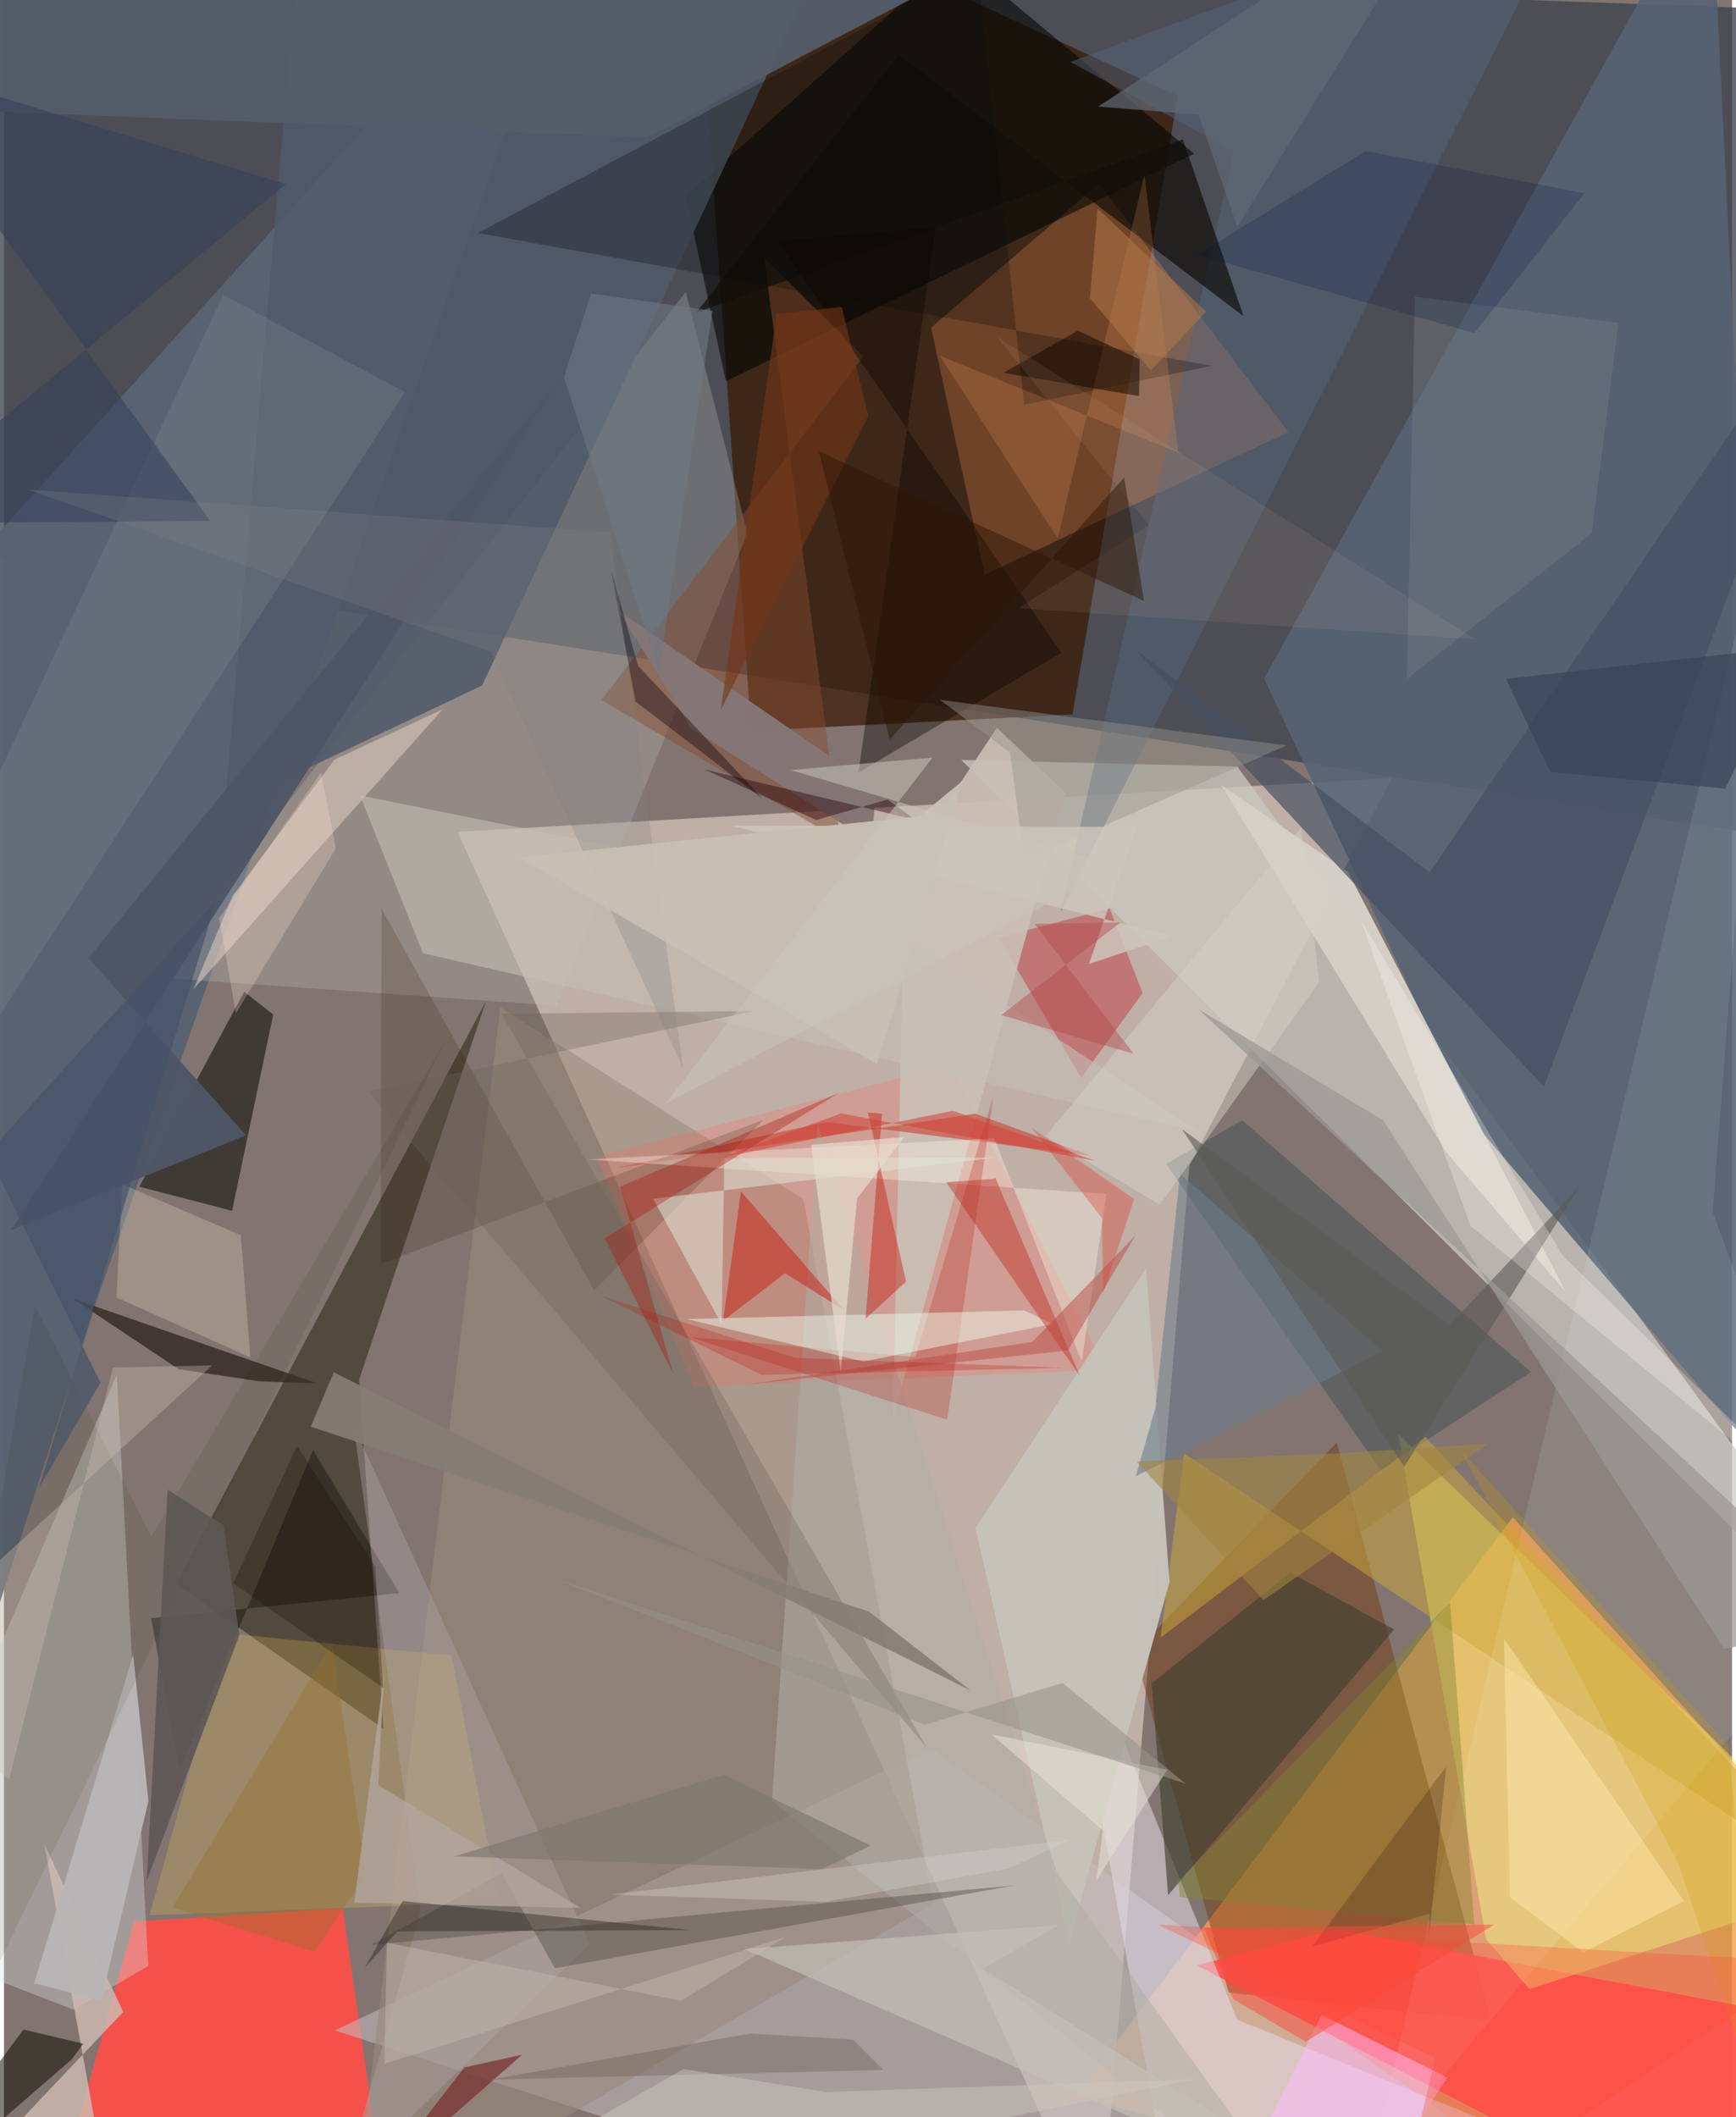 <svg xmlns="http://www.w3.org/2000/svg" width="228" height="278" viewBox="0 0 836 1024"><path fill="#827571" d="M0 0h836v1024H0z"/><path fill="#3f444e" fill-opacity=".784" d="M-38.22-27.951L-62 260.099l946.799 149.115L898 5.803z"/><path fill="#ffeadc" fill-opacity=".49" d="M671.504 376.3l-452.022 26.04L530.223 1086l43.216-522.13z"/><path fill="#fda266" fill-opacity=".741" d="M729.961 733.87L898 920.44 800.61 1086l-282.305-71.874z"/><path fill="#371700" fill-opacity=".71" d="M516.937 345.523L567.909 46.38 332.699-62l28.732 415.49z"/><path fill="#c9c7c0" fill-opacity=".761" d="M837.286 700.277L596.64 370.767l-133.52-3.235L898 800.85z"/><path fill="#fe4e47" fill-opacity=".914" d="M19.12 1086l160.533-54.053-15.775-109.036-100.925 6.488z"/><path fill="#c4c0c1" fill-opacity=".529" d="M387.512 1055.44l-227.534-73.393L448.64 845.814 786.26 1086z"/><path fill="#703300" fill-opacity=".424" d="M592.468 963.764L547.07 798.951l97.686-101.283 74.777 279.743z"/><path fill="#586271" fill-opacity=".988" d="M46.688 623.928L286.564-62-53.375 313.77l22.573 550.922z"/><path fill="#566374" fill-opacity=".875" d="M709.496 541.042l-99.888-212.844L825.683-62l38.526 784.266z"/><path fill="#262310" fill-opacity=".525" d="M183.6 836.142l-11.788-168.765 61.372-183.152-149.877 281.82z"/><path fill="#ff4f4d" fill-opacity=".894" d="M838.888 1086l-261.94-135.445 68.126-17.443L898 981.223z"/><path fill="#c3c5bf" fill-opacity=".271" d="M267.336 486.391l-195.85-13.83 258.35-331.338 29.806 116.67z"/><path fill="#dedfe4" fill-opacity=".353" d="M54.585 664.928l15.246 285.948-36.203 21.102-95.405-36.815z"/><path fill="#fb9250" fill-opacity=".263" d="M448.522 158.432l25.858 119.527 147.048-68.955-91.62-120.192z"/><path fill="#9b897c" fill-opacity=".576" d="M167.916 1084.154l72.238-596.813 146.598 92.633 62.806 340.69z"/><path fill="#eeed77" fill-opacity=".498" d="M898 909.868L674.514 693.54l42.422 244.36 21.12 24.202z"/><path fill="#020605" fill-opacity=".588" d="M575.803 74.341l-226.556 110.05-19.44-89.589L460.38-21.79z"/><path fill="#505a6a" fill-opacity=".878" d="M231.31 331.573L404.362-39.074l-260.554-1.767-36.957 431.372z"/><path fill="#0b0e06" fill-opacity=".565" d="M116.226 479.652l14.04 11.056-19.899 94.899-44.875-11.63z"/><path fill="#e2dae5" fill-opacity=".549" d="M845.344 1078.21L596.57 976.793l-85.595-210.198L567.866 1086z"/><path fill="#002931" fill-opacity=".251" d="M599.014 541.8l-36.791 21.163 103.82 148.16 72.636-47.53z"/><path fill="#d4cfc6" fill-opacity=".992" d="M697.897 557.439l57.631 67.402-105.327-203.237-61.33-41.843z"/><path fill="#cea93a" fill-opacity=".506" d="M898 920.156l-327.112-217.15-11.33 89.035 128.076-97.044z"/><path fill="#c0141f" fill-opacity=".365" d="M521.13 521.267l29.721-40.973-15.992-40.887-53.698 14.171z"/><path fill="#f7cd52" fill-opacity=".224" d="M108.077 790.069L70.459 926.35l169.153-6.355-23.11-119.29z"/><path fill="#ff695a" fill-opacity=".243" d="M333.902 670.741l-47.286-111.286 171.203-44.366 75.538 147.426z"/><path fill="#526680" fill-opacity=".451" d="M515.92 29.96L764.703-62 511.155 441.27 595.04 73.154z"/><path fill="#424230" fill-opacity=".667" d="M563.191 916.634l-7.949-102.523 67.057-53.486 50.22 27.507z"/><path fill="#874c2f" fill-opacity=".471" d="M367.758 124.549l47.988 47.853-126.678 166.25 115.593 67.814z"/><path fill="#444f62" fill-opacity=".678" d="M898 117.304L745.004 525.58 547.171 313.994l142.524 107.888z"/><path fill="#3b2f2c" fill-opacity=".882" d="M123.55 668.087l-39.026-5.832-51.154-34.114 118.24 40.969z"/><path fill="#020200" fill-opacity=".337" d="M71.184 782.69l13.782 73.77 64.566-155.126 41.704 69.217z"/><path fill="#cbbfb5" fill-opacity=".906" d="M435.79 419.21l44.568-67.219 33.198 31.456-83.473 302.658z"/><path fill="#c95146" fill-opacity=".702" d="M525.772 559.024l-127.914-16.343-102.027 22.317 174.08-26.352z"/><path fill="#c5c2b9" fill-opacity=".988" d="M563.87 765.158l-11.334-151.7-82.527 125.538 45.25 200.326z"/><path fill="#f2ffff" fill-opacity=".094" d="M853.24 241.646l-191.87 803.848 232.664-275.289-67.408-184.045z"/><path fill="#dfccbe" fill-opacity=".565" d="M110.592 433.37l49.303-65.944 52.226-24.274-120.47 135.347z"/><path fill="#331f0e" fill-opacity=".196" d="M182.286 611.294l.416-171.761L285.535 624.16l81.895-82.564z"/><path fill="#b0ada5" fill-opacity=".557" d="M371.551 870.923L639.218 1086 509.377 905.646 393.652 543.642z"/><path fill="#cebab2" fill-opacity=".82" d="M-49.324 1086l92.94-61.9-24.058-132.085 38.165 81.058z"/><path fill="#110e08" fill-opacity=".686" d="M334.816 151.217l235.487-83.82 29.368 85.543L432.949 26.513z"/><path fill="#838730" fill-opacity=".439" d="M699.592 774.877L568.01 909.843l.955 7.698 142.345 13.227z"/><path fill="#fffdee" fill-opacity=".337" d="M479.081 550.561l42.297 107.91 11.998-81.018-251.24-16.672z"/><path fill="#b1a9ac" fill-opacity=".369" d="M164.497 1055.195l37.032-130.83-32.435-235.024 114.276 250.92z"/><path fill="#7c858e" fill-opacity=".333" d="M106.05 142.646l87.996 47.082L-62 583.084v-82.04z"/><path fill="#0c0b01" fill-opacity=".522" d="M32.749 996.087l5.612-7.621-28.955-6.847L-62 1078.192z"/><path fill="#544f49" fill-opacity=".447" d="M177.562 940.69l310.982-28.757-222.007 40.056-25.734-45.907z"/><path fill="#545c69" fill-opacity=".949" d="M-62 51.645l20.708-63.751L522.697-44.53 311.237 66.54z"/><path fill="#c42f22" fill-opacity=".584" d="M347.906 638.783l8.64-62.54 49.758 57.356-28.44-17.796z"/><path fill="#b90d01" fill-opacity=".231" d="M440.927 656.33l37.728-126.102-22.306 156.45-124.368-39.938z"/><path fill="#0a0300" fill-opacity=".384" d="M511.52 315.688L374.313 116.6l76.415-6.7-37.345 263.718z"/><path fill="#eaf1e3" fill-opacity=".518" d="M493.543 633.795l13.902 6.63-91.722 18.09-85.325-20.527z"/><path fill="#c4bfb5" fill-opacity=".58" d="M202.66 461.011l-30.45-76.306 229.756 46.327 175.763 116.283z"/><path fill="#f6eacf" fill-opacity=".239" d="M114.61 597.45l4.58 59.029-64.763-28.91 2.828-54.766z"/><path fill="#4e5666" fill-opacity=".988" d="M117.085 549.1L3.338 595.074l265.449-411.307L40.866 463.38z"/><path fill="#090b0d" fill-opacity=".278" d="M470.774-15.501l22.762 211.289 90.723-18.858-354.997-64.25z"/><path fill="#ffb9fd" fill-opacity=".506" d="M644.146 1086l54.172-81.12-60.868-30.322-41.654 83.065z"/><path fill="#bf271e" fill-opacity=".416" d="M479.646 569.826l-1.257.369-22.6 1.571 64.75 93.85z"/><path fill="#ffab65" fill-opacity=".18" d="M452.661 172.009l57.061 88.453 42.007-175.928 16.411 134.39z"/><path fill="#7d848c" fill-opacity=".341" d="M768.125 257.91l-89.437 70.478 3.881-184.869 98.464 12.613z"/><path fill="#b8b5b6" fill-opacity=".98" d="M62.514 800.241L14.637 959.243l32.461 8.232 22.775-96.355z"/><path fill="#ffecae" fill-opacity=".443" d="M728.553 917.633l-2.897-125.228 87.054 127.066-48.632 24.826z"/><path fill="#6d625a" fill-opacity=".318" d="M176.185 528.012l270.15 317.106-205.683-354.79L363.075 489z"/><path fill="#dee4d5" fill-opacity=".545" d="M348.496 560.258l130.928-.335-165.381 19.909 33.129 60.613z"/><path fill="#c4c0b9" fill-opacity=".655" d="M473.555 952.178l36.636-21.04-151.915 11.547L687.856 1086z"/><path fill="#32415a" fill-opacity=".565" d="M99.788 251.969L-62 253.132l198.393-164.07L-62 28.505z"/><path fill="#837674" fill-opacity=".992" d="M297.457 295.558l35.007 56.754 87.514 55.253 1.759-26.538z"/><path fill="#ac170f" fill-opacity=".373" d="M290.59 599.023l33.21 65.516-25.74-90.577 105.416-45.126z"/><path fill="#98702a" fill-opacity=".396" d="M158.66 794.665l16.572 111.86-25.061 37.607-68.664-21.497z"/><path fill="#6b7c8c" fill-opacity=".588" d="M557.038 680.98l11.959-113.298 97.917 85.808-119.333 60.499z"/><path fill="#b2a69e" fill-opacity=".792" d="M169.477 920.254l14.422-111.003-2.815 54.14 97.942 59.45z"/><path fill="#78302f" fill-opacity=".733" d="M173.626 1063.373l49.15-63.476 27.871-6.098-80.666 70.903z"/><path fill="#d3d1c6" fill-opacity=".478" d="M559.147 582.763l-55.309-33.206 123.663-149.143 8.766 74.538z"/><path fill="#a2843f" fill-opacity=".576" d="M644.684 702.956l-96.672 3.935 61.298 67.021 108.523-75.609z"/><path fill="#c31204" fill-opacity=".408" d="M417.948 538.039l18.446 81.825-19.596 17.985 8.021-99.197z"/><path fill="#98948c" fill-opacity=".439" d="M493.632 416.332l-6.88-52.367-33.956-25.512 167.613 22.112z"/><path fill="#cdc6bc" fill-opacity=".827" d="M548.075 399.967l-196.44-.683 213.511 53.489-40.346 13.555z"/><path fill="#5b5956" fill-opacity=".596" d="M699.293 640.971l-129.391-94.813L677.44 709.401l84.544-135.278z"/><path fill="#bb4a42" fill-opacity=".49" d="M547.4 597.488l-32.665 55.707-155.31 16.413 138.107-20.593z"/><path fill="#2f070f" fill-opacity=".459" d="M440.813 396.438l-101.756-24.222 53.885 24.393 34.496-9.879z"/><path fill="#d29e01" fill-opacity=".231" d="M705.032 701.837L834.2 844.13l16.73 180.124-40.776-122.75z"/><path fill="#fff9f5" fill-opacity=".267" d="M754.043 607.262l-97.752-162.4 53.148 147.953L898 747.743z"/><path fill="#292205" fill-opacity=".09" d="M213.389 503.704L71.274 743.359 14.95 631.472-62 1072.684z"/><path fill="#110700" fill-opacity=".514" d="M519.479 159.955l-35.942 20.37 65.581 11.249.318-17.743z"/><path fill="#2a221b" fill-opacity=".42" d="M192.861 919.472l-18.413 32.342 15.918-17.65 141.925-.657z"/><path fill="#ccbdb3" fill-opacity=".361" d="M-62 809.676l64.49 51.091L52.723 661.44l48.01-1.042z"/><path fill="#ff4a36" fill-opacity=".306" d="M692.432 995.376L558.037 930.84l316.383 18.21L670.969 1086z"/><path fill="#867d75" fill-opacity=".914" d="M159.567 663.75l-11.157 26.298 270.095 89.47 49.031 38.07z"/><path fill="#384356" fill-opacity=".686" d="M726.651 328.351l138.848-15.543-32.731 68.645-84.73-8.105z"/><path fill="#001840" fill-opacity=".2" d="M764.596 93.457l-53.193 67.63-134.194-37.839 81.65-50.23z"/><path fill="#66594d" fill-opacity=".353" d="M235.26 1005.823l190.179-4.678-14.677-14.657-49.744-2.92z"/><path fill="#e7dbce" fill-opacity=".71" d="M435.612 549.936l-22.873 29.67-7.954 83.6L390.5 553.683z"/><path fill="#753617" fill-opacity=".6" d="M373.784 151.925l31.498-3.46 12.873 52.692-71.352 142.19z"/><path fill="#08010e" fill-opacity=".376" d="M367.268 386.544l-60.56-64.603-13.078-46.765 11.904 64.12z"/><path fill="#9c9895" fill-opacity=".737" d="M832.11 797.52L898 784.927 577.561 487.9l89.698 54.012z"/><path fill="#230015" fill-opacity=".212" d="M689.623 925.68l-.39 12.9 8.472-84.088-64.896 86.94z"/><path fill="#df3c32" fill-opacity=".353" d="M546.75 579.953l-15.09 45.664-.4-36.309-34.076-43.856z"/><path fill="#fcc3a2" fill-opacity=".082" d="M480.282 162.775l231.29 146.436-220.67-15.07 62.97-40.115z"/><path fill="#606874" fill-opacity=".722" d="M596.675 109.744L703.389-62 529.323 51.56l48.572 3.84z"/><path fill="#807f80" fill-opacity=".275" d="M293.094 257.503l35.408 258.96-92.971-201.205-223.998-78.48z"/><path fill="#ffe5d2" fill-opacity=".251" d="M104.089 444.022l49.308-70.337 7.15 36.648-48.32 79.77z"/><path fill="#c8bcb3" fill-opacity=".427" d="M378.407 936.723l-50.87 30.989-142.278-28.098-1.25 58.619z"/><path fill="#b17849" fill-opacity=".537" d="M581.535 150.706l-52.477-49.87-3.72 43.397 29.502 34.919z"/><path fill="#2c1606" fill-opacity=".478" d="M551.515 290.684l-9.574-59.75-113.44 126.798-34.29-139.496z"/><path fill="#e6e3d8" fill-opacity=".525" d="M531.586 885.3l-53.945-46.48 85.128 17.169-34.28 53.404z"/><path fill="#cec7bc" fill-opacity=".451" d="M328.726 1000.712l69.117 11.124 179.328-6.3L180.189 1086z"/><path fill="#c7bfb4" fill-opacity=".957" d="M463.72 377.65l-41.28 136.91-173.376-99.936 193.799-19.794z"/><path fill="#5d5856" fill-opacity=".902" d="M113.867 790.875L69.064 909.74l10.092-189.28 27.039 17.252z"/><path fill="#7e776e" fill-opacity=".655" d="M217.8 897.843l130.424-39.444 71.1 34.207-23.64 11.416z"/><path fill="#d4d2cb" fill-opacity=".373" d="M397.25 919.84l-103.904-3.5 222.483-26.506-30.143 13.957z"/><path fill="#959289" fill-opacity=".557" d="M571.678 862.701l-59.562-48.726-66.618 20.234-177.942-70.287z"/><path fill="#1f0f00" fill-opacity=".278" d="M141.796 699.331l-30.921 66.461 72.549 50.606-3.781-58.654z"/><path fill="#6e7985" fill-opacity=".557" d="M284.08 141.915l58.69 8.433-25.827 174.05-46.086-142.072z"/><path fill="#465267" fill-opacity=".706" d="M102.802 435.112L-7.905 557.885l54.611 110.89L16.9 719.673z"/><path fill="#b6484b" fill-opacity=".443" d="M498.618 446.84l47.892 62.848-64.095-18.71 57.746-44.861z"/><path fill="#d1453a" fill-opacity=".561" d="M459.094 537.24l68.677 24.168-122.784-22.886-58.503 21.528z"/><path fill="#cac4bc" fill-opacity=".525" d="M380.562 372.446l158.41 46.669-218.709 114.442 128.972-167.154z"/><path fill="#b9160e" fill-opacity=".263" d="M513.069 661.57l-130.29-4.812-93.594-29.85 77.296 38.064z"/><path fill="#fc4835" fill-opacity=".49" d="M594.716 966.905l-14.282-34.475 140.489-1.576-91.201 56.677z"/></svg>